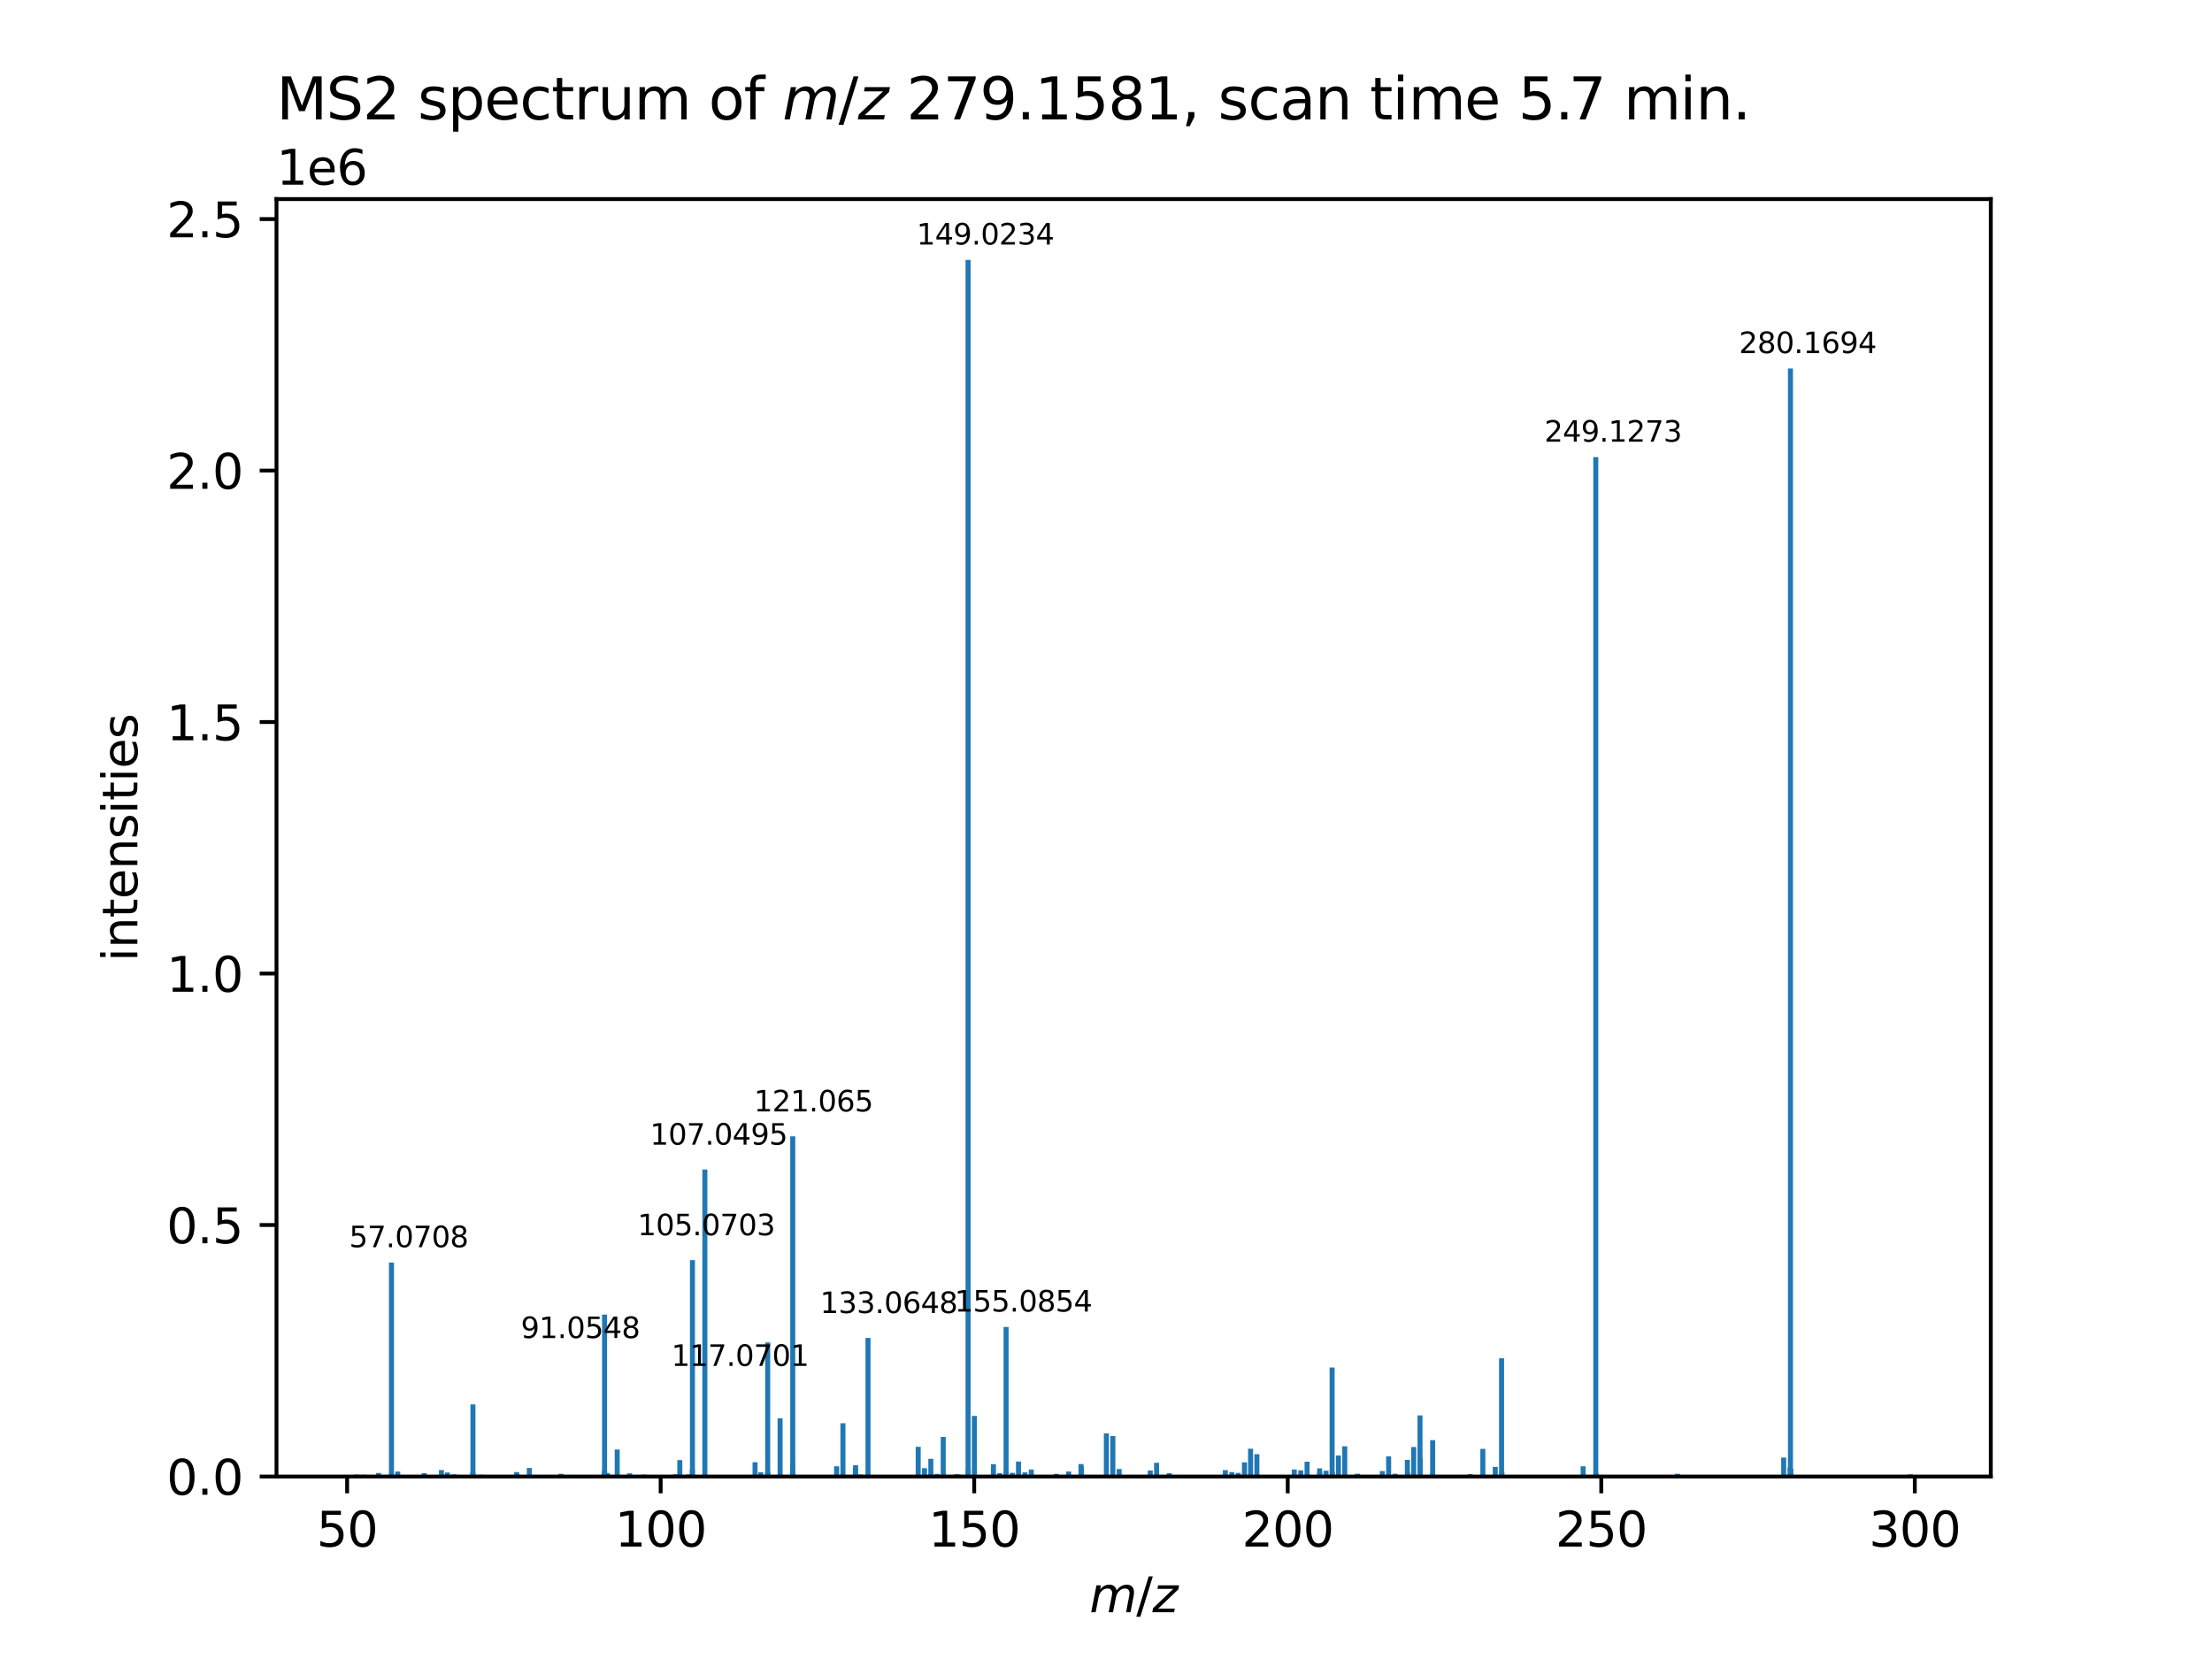 <?xml version="1.0" encoding="utf-8" standalone="no"?>
<!DOCTYPE svg PUBLIC "-//W3C//DTD SVG 1.1//EN"
  "http://www.w3.org/Graphics/SVG/1.1/DTD/svg11.dtd">
<svg xmlns:xlink="http://www.w3.org/1999/xlink" width="460.8pt" height="345.6pt" viewBox="0 0 460.8 345.6" xmlns="http://www.w3.org/2000/svg" version="1.1">
 <defs>
  <style type="text/css">*{stroke-linejoin: round; stroke-linecap: butt}</style>
 </defs>
 <g id="figure_1">
  <g id="patch_1">
   <path d="M 0 345.6 
L 460.8 345.6 
L 460.8 0 
L 0 0 
z
" style="fill: #ffffff"/>
  </g>
  <g id="axes_1">
   <g id="patch_2">
    <path d="M 57.6 307.584 
L 414.72 307.584 
L 414.72 41.472 
L 57.6 41.472 
z
" style="fill: #ffffff"/>
   </g>
   <g id="patch_3">
    <path d="M 73.833 307.584 
L 74.878 307.584 
L 74.878 307.171 
L 73.833 307.171 
z
" clip-path="url(#p588442255b)" style="fill: #1f77b4"/>
   </g>
   <g id="patch_4">
    <path d="M 75.169 307.584 
L 76.214 307.584 
L 76.214 307.211 
L 75.169 307.211 
z
" clip-path="url(#p588442255b)" style="fill: #1f77b4"/>
   </g>
   <g id="patch_5">
    <path d="M 78.345 307.584 
L 79.39 307.584 
L 79.39 306.844 
L 78.345 306.844 
z
" clip-path="url(#p588442255b)" style="fill: #1f77b4"/>
   </g>
   <g id="patch_6">
    <path d="M 81.026 307.584 
L 82.071 307.584 
L 82.071 263.018 
L 81.026 263.018 
z
" clip-path="url(#p588442255b)" style="fill: #1f77b4"/>
   </g>
   <g id="patch_7">
    <path d="M 81.029 307.584 
L 82.074 307.584 
L 82.074 307.003 
L 81.029 307.003 
z
" clip-path="url(#p588442255b)" style="fill: #1f77b4"/>
   </g>
   <g id="patch_8">
    <path d="M 82.336 307.584 
L 83.381 307.584 
L 83.381 306.548 
L 82.336 306.548 
z
" clip-path="url(#p588442255b)" style="fill: #1f77b4"/>
   </g>
   <g id="patch_9">
    <path d="M 87.832 307.584 
L 88.877 307.584 
L 88.877 306.891 
L 87.832 306.891 
z
" clip-path="url(#p588442255b)" style="fill: #1f77b4"/>
   </g>
   <g id="patch_10">
    <path d="M 87.964 307.584 
L 89.009 307.584 
L 89.009 307.185 
L 87.964 307.185 
z
" clip-path="url(#p588442255b)" style="fill: #1f77b4"/>
   </g>
   <g id="patch_11">
    <path d="M 91.435 307.584 
L 92.48 307.584 
L 92.48 306.246 
L 91.435 306.246 
z
" clip-path="url(#p588442255b)" style="fill: #1f77b4"/>
   </g>
   <g id="patch_12">
    <path d="M 92.058 307.584 
L 93.103 307.584 
L 93.103 307.216 
L 92.058 307.216 
z
" clip-path="url(#p588442255b)" style="fill: #1f77b4"/>
   </g>
   <g id="patch_13">
    <path d="M 92.678 307.584 
L 93.723 307.584 
L 93.723 306.749 
L 92.678 306.749 
z
" clip-path="url(#p588442255b)" style="fill: #1f77b4"/>
   </g>
   <g id="patch_14">
    <path d="M 94.068 307.584 
L 95.113 307.584 
L 95.113 307.127 
L 94.068 307.127 
z
" clip-path="url(#p588442255b)" style="fill: #1f77b4"/>
   </g>
   <g id="patch_15">
    <path d="M 97.969 307.584 
L 99.015 307.584 
L 99.015 306.685 
L 97.969 306.685 
z
" clip-path="url(#p588442255b)" style="fill: #1f77b4"/>
   </g>
   <g id="patch_16">
    <path d="M 97.996 307.584 
L 99.041 307.584 
L 99.041 306.922 
L 97.996 306.922 
z
" clip-path="url(#p588442255b)" style="fill: #1f77b4"/>
   </g>
   <g id="patch_17">
    <path d="M 98.001 307.584 
L 99.046 307.584 
L 99.046 292.561 
L 98.001 292.561 
z
" clip-path="url(#p588442255b)" style="fill: #1f77b4"/>
   </g>
   <g id="patch_18">
    <path d="M 99.782 307.584 
L 100.827 307.584 
L 100.827 307.209 
L 99.782 307.209 
z
" clip-path="url(#p588442255b)" style="fill: #1f77b4"/>
   </g>
   <g id="patch_19">
    <path d="M 107.111 307.584 
L 108.156 307.584 
L 108.156 306.664 
L 107.111 306.664 
z
" clip-path="url(#p588442255b)" style="fill: #1f77b4"/>
   </g>
   <g id="patch_20">
    <path d="M 107.188 307.584 
L 108.233 307.584 
L 108.233 307.068 
L 107.188 307.068 
z
" clip-path="url(#p588442255b)" style="fill: #1f77b4"/>
   </g>
   <g id="patch_21">
    <path d="M 109.743 307.584 
L 110.788 307.584 
L 110.788 305.811 
L 109.743 305.811 
z
" clip-path="url(#p588442255b)" style="fill: #1f77b4"/>
   </g>
   <g id="patch_22">
    <path d="M 116.31 307.584 
L 117.355 307.584 
L 117.355 307.012 
L 116.31 307.012 
z
" clip-path="url(#p588442255b)" style="fill: #1f77b4"/>
   </g>
   <g id="patch_23">
    <path d="M 125.411 307.584 
L 126.456 307.584 
L 126.456 306.382 
L 125.411 306.382 
z
" clip-path="url(#p588442255b)" style="fill: #1f77b4"/>
   </g>
   <g id="patch_24">
    <path d="M 125.419 307.584 
L 126.464 307.584 
L 126.464 273.847 
L 125.419 273.847 
z
" clip-path="url(#p588442255b)" style="fill: #1f77b4"/>
   </g>
   <g id="patch_25">
    <path d="M 125.427 307.584 
L 126.472 307.584 
L 126.472 306.626 
L 125.427 306.626 
z
" clip-path="url(#p588442255b)" style="fill: #1f77b4"/>
   </g>
   <g id="patch_26">
    <path d="M 126 307.584 
L 127.045 307.584 
L 127.045 306.861 
L 126 306.861 
z
" clip-path="url(#p588442255b)" style="fill: #1f77b4"/>
   </g>
   <g id="patch_27">
    <path d="M 128.052 307.584 
L 129.097 307.584 
L 129.097 301.97 
L 128.052 301.97 
z
" clip-path="url(#p588442255b)" style="fill: #1f77b4"/>
   </g>
   <g id="patch_28">
    <path d="M 130.637 307.584 
L 131.682 307.584 
L 131.682 306.923 
L 130.637 306.923 
z
" clip-path="url(#p588442255b)" style="fill: #1f77b4"/>
   </g>
   <g id="patch_29">
    <path d="M 133.651 307.584 
L 134.696 307.584 
L 134.696 307.197 
L 133.651 307.197 
z
" clip-path="url(#p588442255b)" style="fill: #1f77b4"/>
   </g>
   <g id="patch_30">
    <path d="M 140.249 307.584 
L 141.294 307.584 
L 141.294 307.117 
L 140.249 307.117 
z
" clip-path="url(#p588442255b)" style="fill: #1f77b4"/>
   </g>
   <g id="patch_31">
    <path d="M 141.094 307.584 
L 142.139 307.584 
L 142.139 304.166 
L 141.094 304.166 
z
" clip-path="url(#p588442255b)" style="fill: #1f77b4"/>
   </g>
   <g id="patch_32">
    <path d="M 142.956 307.584 
L 144.001 307.584 
L 144.001 307.145 
L 142.956 307.145 
z
" clip-path="url(#p588442255b)" style="fill: #1f77b4"/>
   </g>
   <g id="patch_33">
    <path d="M 143.694 307.584 
L 144.739 307.584 
L 144.739 306.123 
L 143.694 306.123 
z
" clip-path="url(#p588442255b)" style="fill: #1f77b4"/>
   </g>
   <g id="patch_34">
    <path d="M 143.727 307.584 
L 144.772 307.584 
L 144.772 262.51 
L 143.727 262.51 
z
" clip-path="url(#p588442255b)" style="fill: #1f77b4"/>
   </g>
   <g id="patch_35">
    <path d="M 146.313 307.584 
L 147.358 307.584 
L 147.358 243.633 
L 146.313 243.633 
z
" clip-path="url(#p588442255b)" style="fill: #1f77b4"/>
   </g>
   <g id="patch_36">
    <path d="M 156.77 307.584 
L 157.815 307.584 
L 157.815 304.608 
L 156.77 304.608 
z
" clip-path="url(#p588442255b)" style="fill: #1f77b4"/>
   </g>
   <g id="patch_37">
    <path d="M 157.959 307.584 
L 159.004 307.584 
L 159.004 306.712 
L 157.959 306.712 
z
" clip-path="url(#p588442255b)" style="fill: #1f77b4"/>
   </g>
   <g id="patch_38">
    <path d="M 159.392 307.584 
L 160.437 307.584 
L 160.437 306.481 
L 159.392 306.481 
z
" clip-path="url(#p588442255b)" style="fill: #1f77b4"/>
   </g>
   <g id="patch_39">
    <path d="M 159.403 307.584 
L 160.448 307.584 
L 160.448 279.646 
L 159.403 279.646 
z
" clip-path="url(#p588442255b)" style="fill: #1f77b4"/>
   </g>
   <g id="patch_40">
    <path d="M 159.419 307.584 
L 160.464 307.584 
L 160.464 306.93 
L 159.419 306.93 
z
" clip-path="url(#p588442255b)" style="fill: #1f77b4"/>
   </g>
   <g id="patch_41">
    <path d="M 161.988 307.584 
L 163.033 307.584 
L 163.033 295.465 
L 161.988 295.465 
z
" clip-path="url(#p588442255b)" style="fill: #1f77b4"/>
   </g>
   <g id="patch_42">
    <path d="M 164.574 307.584 
L 165.619 307.584 
L 165.619 304.778 
L 164.574 304.778 
z
" clip-path="url(#p588442255b)" style="fill: #1f77b4"/>
   </g>
   <g id="patch_43">
    <path d="M 164.589 307.584 
L 165.634 307.584 
L 165.634 306.585 
L 164.589 306.585 
z
" clip-path="url(#p588442255b)" style="fill: #1f77b4"/>
   </g>
   <g id="patch_44">
    <path d="M 164.621 307.584 
L 165.666 307.584 
L 165.666 236.719 
L 164.621 236.719 
z
" clip-path="url(#p588442255b)" style="fill: #1f77b4"/>
   </g>
   <g id="patch_45">
    <path d="M 173.762 307.584 
L 174.807 307.584 
L 174.807 305.458 
L 173.762 305.458 
z
" clip-path="url(#p588442255b)" style="fill: #1f77b4"/>
   </g>
   <g id="patch_46">
    <path d="M 174.957 307.584 
L 176.002 307.584 
L 176.002 307.16 
L 174.957 307.16 
z
" clip-path="url(#p588442255b)" style="fill: #1f77b4"/>
   </g>
   <g id="patch_47">
    <path d="M 175.078 307.584 
L 176.123 307.584 
L 176.123 296.487 
L 175.078 296.487 
z
" clip-path="url(#p588442255b)" style="fill: #1f77b4"/>
   </g>
   <g id="patch_48">
    <path d="M 177.664 307.584 
L 178.709 307.584 
L 178.709 305.814 
L 177.664 305.814 
z
" clip-path="url(#p588442255b)" style="fill: #1f77b4"/>
   </g>
   <g id="patch_49">
    <path d="M 177.711 307.584 
L 178.756 307.584 
L 178.756 305.233 
L 177.711 305.233 
z
" clip-path="url(#p588442255b)" style="fill: #1f77b4"/>
   </g>
   <g id="patch_50">
    <path d="M 178.728 307.584 
L 179.773 307.584 
L 179.773 307.178 
L 178.728 307.178 
z
" clip-path="url(#p588442255b)" style="fill: #1f77b4"/>
   </g>
   <g id="patch_51">
    <path d="M 180.297 307.584 
L 181.342 307.584 
L 181.342 278.715 
L 180.297 278.715 
z
" clip-path="url(#p588442255b)" style="fill: #1f77b4"/>
   </g>
   <g id="patch_52">
    <path d="M 190.754 307.584 
L 191.799 307.584 
L 191.799 301.405 
L 190.754 301.405 
z
" clip-path="url(#p588442255b)" style="fill: #1f77b4"/>
   </g>
   <g id="patch_53">
    <path d="M 192.07 307.584 
L 193.115 307.584 
L 193.115 305.848 
L 192.07 305.848 
z
" clip-path="url(#p588442255b)" style="fill: #1f77b4"/>
   </g>
   <g id="patch_54">
    <path d="M 193.34 307.584 
L 194.385 307.584 
L 194.385 307.091 
L 193.34 307.091 
z
" clip-path="url(#p588442255b)" style="fill: #1f77b4"/>
   </g>
   <g id="patch_55">
    <path d="M 193.386 307.584 
L 194.431 307.584 
L 194.431 303.895 
L 193.386 303.895 
z
" clip-path="url(#p588442255b)" style="fill: #1f77b4"/>
   </g>
   <g id="patch_56">
    <path d="M 194.687 307.584 
L 195.732 307.584 
L 195.732 307.041 
L 194.687 307.041 
z
" clip-path="url(#p588442255b)" style="fill: #1f77b4"/>
   </g>
   <g id="patch_57">
    <path d="M 195.972 307.584 
L 197.017 307.584 
L 197.017 299.33 
L 195.972 299.33 
z
" clip-path="url(#p588442255b)" style="fill: #1f77b4"/>
   </g>
   <g id="patch_58">
    <path d="M 198.65 307.584 
L 199.695 307.584 
L 199.695 307.129 
L 198.65 307.129 
z
" clip-path="url(#p588442255b)" style="fill: #1f77b4"/>
   </g>
   <g id="patch_59">
    <path d="M 199.022 307.584 
L 200.067 307.584 
L 200.067 307.135 
L 199.022 307.135 
z
" clip-path="url(#p588442255b)" style="fill: #1f77b4"/>
   </g>
   <g id="patch_60">
    <path d="M 201.143 307.584 
L 202.188 307.584 
L 202.188 54.144 
L 201.143 54.144 
z
" clip-path="url(#p588442255b)" style="fill: #1f77b4"/>
   </g>
   <g id="patch_61">
    <path d="M 201.175 307.584 
L 202.22 307.584 
L 202.22 306.146 
L 201.175 306.146 
z
" clip-path="url(#p588442255b)" style="fill: #1f77b4"/>
   </g>
   <g id="patch_62">
    <path d="M 202.454 307.584 
L 203.499 307.584 
L 203.499 294.955 
L 202.454 294.955 
z
" clip-path="url(#p588442255b)" style="fill: #1f77b4"/>
   </g>
   <g id="patch_63">
    <path d="M 206.43 307.584 
L 207.475 307.584 
L 207.475 305.014 
L 206.43 305.014 
z
" clip-path="url(#p588442255b)" style="fill: #1f77b4"/>
   </g>
   <g id="patch_64">
    <path d="M 207.746 307.584 
L 208.791 307.584 
L 208.791 306.875 
L 207.746 306.875 
z
" clip-path="url(#p588442255b)" style="fill: #1f77b4"/>
   </g>
   <g id="patch_65">
    <path d="M 209.062 307.584 
L 210.107 307.584 
L 210.107 276.427 
L 209.062 276.427 
z
" clip-path="url(#p588442255b)" style="fill: #1f77b4"/>
   </g>
   <g id="patch_66">
    <path d="M 209.079 307.584 
L 210.124 307.584 
L 210.124 306.514 
L 209.079 306.514 
z
" clip-path="url(#p588442255b)" style="fill: #1f77b4"/>
   </g>
   <g id="patch_67">
    <path d="M 210.378 307.584 
L 211.423 307.584 
L 211.423 306.814 
L 210.378 306.814 
z
" clip-path="url(#p588442255b)" style="fill: #1f77b4"/>
   </g>
   <g id="patch_68">
    <path d="M 211.648 307.584 
L 212.693 307.584 
L 212.693 304.468 
L 211.648 304.468 
z
" clip-path="url(#p588442255b)" style="fill: #1f77b4"/>
   </g>
   <g id="patch_69">
    <path d="M 212.995 307.584 
L 214.04 307.584 
L 214.04 306.723 
L 212.995 306.723 
z
" clip-path="url(#p588442255b)" style="fill: #1f77b4"/>
   </g>
   <g id="patch_70">
    <path d="M 214.312 307.584 
L 215.357 307.584 
L 215.357 306.128 
L 214.312 306.128 
z
" clip-path="url(#p588442255b)" style="fill: #1f77b4"/>
   </g>
   <g id="patch_71">
    <path d="M 219.526 307.584 
L 220.571 307.584 
L 220.571 307.027 
L 219.526 307.027 
z
" clip-path="url(#p588442255b)" style="fill: #1f77b4"/>
   </g>
   <g id="patch_72">
    <path d="M 222.106 307.584 
L 223.151 307.584 
L 223.151 306.547 
L 222.106 306.547 
z
" clip-path="url(#p588442255b)" style="fill: #1f77b4"/>
   </g>
   <g id="patch_73">
    <path d="M 224.671 307.584 
L 225.716 307.584 
L 225.716 304.988 
L 224.671 304.988 
z
" clip-path="url(#p588442255b)" style="fill: #1f77b4"/>
   </g>
   <g id="patch_74">
    <path d="M 224.738 307.584 
L 225.783 307.584 
L 225.783 305.431 
L 224.738 305.431 
z
" clip-path="url(#p588442255b)" style="fill: #1f77b4"/>
   </g>
   <g id="patch_75">
    <path d="M 229.956 307.584 
L 231.001 307.584 
L 231.001 298.606 
L 229.956 298.606 
z
" clip-path="url(#p588442255b)" style="fill: #1f77b4"/>
   </g>
   <g id="patch_76">
    <path d="M 231.304 307.584 
L 232.349 307.584 
L 232.349 299.138 
L 231.304 299.138 
z
" clip-path="url(#p588442255b)" style="fill: #1f77b4"/>
   </g>
   <g id="patch_77">
    <path d="M 232.621 307.584 
L 233.666 307.584 
L 233.666 306.021 
L 232.621 306.021 
z
" clip-path="url(#p588442255b)" style="fill: #1f77b4"/>
   </g>
   <g id="patch_78">
    <path d="M 239.097 307.584 
L 240.142 307.584 
L 240.142 306.344 
L 239.097 306.344 
z
" clip-path="url(#p588442255b)" style="fill: #1f77b4"/>
   </g>
   <g id="patch_79">
    <path d="M 240.414 307.584 
L 241.459 307.584 
L 241.459 304.725 
L 240.414 304.725 
z
" clip-path="url(#p588442255b)" style="fill: #1f77b4"/>
   </g>
   <g id="patch_80">
    <path d="M 243.046 307.584 
L 244.091 307.584 
L 244.091 306.888 
L 243.046 306.888 
z
" clip-path="url(#p588442255b)" style="fill: #1f77b4"/>
   </g>
   <g id="patch_81">
    <path d="M 254.736 307.584 
L 255.781 307.584 
L 255.781 306.25 
L 254.736 306.25 
z
" clip-path="url(#p588442255b)" style="fill: #1f77b4"/>
   </g>
   <g id="patch_82">
    <path d="M 256.089 307.584 
L 257.134 307.584 
L 257.134 306.66 
L 256.089 306.66 
z
" clip-path="url(#p588442255b)" style="fill: #1f77b4"/>
   </g>
   <g id="patch_83">
    <path d="M 257.407 307.584 
L 258.452 307.584 
L 258.452 306.833 
L 257.407 306.833 
z
" clip-path="url(#p588442255b)" style="fill: #1f77b4"/>
   </g>
   <g id="patch_84">
    <path d="M 258.723 307.584 
L 259.768 307.584 
L 259.768 304.633 
L 258.723 304.633 
z
" clip-path="url(#p588442255b)" style="fill: #1f77b4"/>
   </g>
   <g id="patch_85">
    <path d="M 259.991 307.584 
L 261.036 307.584 
L 261.036 301.793 
L 259.991 301.793 
z
" clip-path="url(#p588442255b)" style="fill: #1f77b4"/>
   </g>
   <g id="patch_86">
    <path d="M 261.308 307.584 
L 262.353 307.584 
L 262.353 302.931 
L 261.308 302.931 
z
" clip-path="url(#p588442255b)" style="fill: #1f77b4"/>
   </g>
   <g id="patch_87">
    <path d="M 269.101 307.584 
L 270.146 307.584 
L 270.146 306.114 
L 269.101 306.114 
z
" clip-path="url(#p588442255b)" style="fill: #1f77b4"/>
   </g>
   <g id="patch_88">
    <path d="M 270.449 307.584 
L 271.494 307.584 
L 271.494 306.309 
L 270.449 306.309 
z
" clip-path="url(#p588442255b)" style="fill: #1f77b4"/>
   </g>
   <g id="patch_89">
    <path d="M 271.764 307.584 
L 272.809 307.584 
L 272.809 304.497 
L 271.764 304.497 
z
" clip-path="url(#p588442255b)" style="fill: #1f77b4"/>
   </g>
   <g id="patch_90">
    <path d="M 274.378 307.584 
L 275.423 307.584 
L 275.423 305.886 
L 274.378 305.886 
z
" clip-path="url(#p588442255b)" style="fill: #1f77b4"/>
   </g>
   <g id="patch_91">
    <path d="M 274.4 307.584 
L 275.445 307.584 
L 275.445 306.581 
L 274.4 306.581 
z
" clip-path="url(#p588442255b)" style="fill: #1f77b4"/>
   </g>
   <g id="patch_92">
    <path d="M 275.714 307.584 
L 276.759 307.584 
L 276.759 306.378 
L 275.714 306.378 
z
" clip-path="url(#p588442255b)" style="fill: #1f77b4"/>
   </g>
   <g id="patch_93">
    <path d="M 276.983 307.584 
L 278.028 307.584 
L 278.028 284.868 
L 276.983 284.868 
z
" clip-path="url(#p588442255b)" style="fill: #1f77b4"/>
   </g>
   <g id="patch_94">
    <path d="M 277.026 307.584 
L 278.071 307.584 
L 278.071 306.687 
L 277.026 306.687 
z
" clip-path="url(#p588442255b)" style="fill: #1f77b4"/>
   </g>
   <g id="patch_95">
    <path d="M 278.299 307.584 
L 279.344 307.584 
L 279.344 303.211 
L 278.299 303.211 
z
" clip-path="url(#p588442255b)" style="fill: #1f77b4"/>
   </g>
   <g id="patch_96">
    <path d="M 279.616 307.584 
L 280.661 307.584 
L 280.661 301.289 
L 279.616 301.289 
z
" clip-path="url(#p588442255b)" style="fill: #1f77b4"/>
   </g>
   <g id="patch_97">
    <path d="M 282.25 307.584 
L 283.295 307.584 
L 283.295 307.001 
L 282.25 307.001 
z
" clip-path="url(#p588442255b)" style="fill: #1f77b4"/>
   </g>
   <g id="patch_98">
    <path d="M 287.44 307.584 
L 288.485 307.584 
L 288.485 306.449 
L 287.44 306.449 
z
" clip-path="url(#p588442255b)" style="fill: #1f77b4"/>
   </g>
   <g id="patch_99">
    <path d="M 288.756 307.584 
L 289.801 307.584 
L 289.801 303.396 
L 288.756 303.396 
z
" clip-path="url(#p588442255b)" style="fill: #1f77b4"/>
   </g>
   <g id="patch_100">
    <path d="M 290.074 307.584 
L 291.119 307.584 
L 291.119 307.008 
L 290.074 307.008 
z
" clip-path="url(#p588442255b)" style="fill: #1f77b4"/>
   </g>
   <g id="patch_101">
    <path d="M 292.658 307.584 
L 293.703 307.584 
L 293.703 304.112 
L 292.658 304.112 
z
" clip-path="url(#p588442255b)" style="fill: #1f77b4"/>
   </g>
   <g id="patch_102">
    <path d="M 292.706 307.584 
L 293.751 307.584 
L 293.751 306.696 
L 292.706 306.696 
z
" clip-path="url(#p588442255b)" style="fill: #1f77b4"/>
   </g>
   <g id="patch_103">
    <path d="M 293.976 307.584 
L 295.021 307.584 
L 295.021 301.436 
L 293.976 301.436 
z
" clip-path="url(#p588442255b)" style="fill: #1f77b4"/>
   </g>
   <g id="patch_104">
    <path d="M 295.292 307.584 
L 296.337 307.584 
L 296.337 294.847 
L 295.292 294.847 
z
" clip-path="url(#p588442255b)" style="fill: #1f77b4"/>
   </g>
   <g id="patch_105">
    <path d="M 295.337 307.584 
L 296.382 307.584 
L 296.382 303.722 
L 295.337 303.722 
z
" clip-path="url(#p588442255b)" style="fill: #1f77b4"/>
   </g>
   <g id="patch_106">
    <path d="M 297.904 307.584 
L 298.949 307.584 
L 298.949 306.888 
L 297.904 306.888 
z
" clip-path="url(#p588442255b)" style="fill: #1f77b4"/>
   </g>
   <g id="patch_107">
    <path d="M 297.926 307.584 
L 298.971 307.584 
L 298.971 300.006 
L 297.926 300.006 
z
" clip-path="url(#p588442255b)" style="fill: #1f77b4"/>
   </g>
   <g id="patch_108">
    <path d="M 305.75 307.584 
L 306.795 307.584 
L 306.795 307.064 
L 305.75 307.064 
z
" clip-path="url(#p588442255b)" style="fill: #1f77b4"/>
   </g>
   <g id="patch_109">
    <path d="M 308.381 307.584 
L 309.426 307.584 
L 309.426 301.833 
L 308.381 301.833 
z
" clip-path="url(#p588442255b)" style="fill: #1f77b4"/>
   </g>
   <g id="patch_110">
    <path d="M 310.968 307.584 
L 312.013 307.584 
L 312.013 305.573 
L 310.968 305.573 
z
" clip-path="url(#p588442255b)" style="fill: #1f77b4"/>
   </g>
   <g id="patch_111">
    <path d="M 312.284 307.584 
L 313.329 307.584 
L 313.329 282.959 
L 312.284 282.959 
z
" clip-path="url(#p588442255b)" style="fill: #1f77b4"/>
   </g>
   <g id="patch_112">
    <path d="M 312.356 307.584 
L 313.401 307.584 
L 313.401 306.583 
L 312.356 306.583 
z
" clip-path="url(#p588442255b)" style="fill: #1f77b4"/>
   </g>
   <g id="patch_113">
    <path d="M 329.276 307.584 
L 330.321 307.584 
L 330.321 305.455 
L 329.276 305.455 
z
" clip-path="url(#p588442255b)" style="fill: #1f77b4"/>
   </g>
   <g id="patch_114">
    <path d="M 331.909 307.584 
L 332.954 307.584 
L 332.954 95.218 
L 331.909 95.218 
z
" clip-path="url(#p588442255b)" style="fill: #1f77b4"/>
   </g>
   <g id="patch_115">
    <path d="M 331.946 307.584 
L 332.991 307.584 
L 332.991 306.819 
L 331.946 306.819 
z
" clip-path="url(#p588442255b)" style="fill: #1f77b4"/>
   </g>
   <g id="patch_116">
    <path d="M 348.931 307.584 
L 349.976 307.584 
L 349.976 307.013 
L 348.931 307.013 
z
" clip-path="url(#p588442255b)" style="fill: #1f77b4"/>
   </g>
   <g id="patch_117">
    <path d="M 371.054 307.584 
L 372.099 307.584 
L 372.099 303.641 
L 371.054 303.641 
z
" clip-path="url(#p588442255b)" style="fill: #1f77b4"/>
   </g>
   <g id="patch_118">
    <path d="M 372.375 307.584 
L 373.42 307.584 
L 373.42 305.668 
L 372.375 305.668 
z
" clip-path="url(#p588442255b)" style="fill: #1f77b4"/>
   </g>
   <g id="patch_119">
    <path d="M 372.46 307.584 
L 373.505 307.584 
L 373.505 76.761 
L 372.46 76.761 
z
" clip-path="url(#p588442255b)" style="fill: #1f77b4"/>
   </g>
   <g id="patch_120">
    <path d="M 372.542 307.584 
L 373.587 307.584 
L 373.587 305.978 
L 372.542 305.978 
z
" clip-path="url(#p588442255b)" style="fill: #1f77b4"/>
   </g>
   <g id="patch_121">
    <path d="M 397.442 307.584 
L 398.487 307.584 
L 398.487 307.132 
L 397.442 307.132 
z
" clip-path="url(#p588442255b)" style="fill: #1f77b4"/>
   </g>
   <g id="matplotlib.axis_1">
    <g id="xtick_1">
     <g id="line2d_1">
      <defs>
       <path id="m7dde0a9983" d="M 0 0 
L 0 3.5 
" style="stroke: #000000; stroke-width: 0.8"/>
      </defs>
      <g>
       <use xlink:href="#m7dde0a9983" x="72.312" y="307.584" style="stroke: #000000; stroke-width: 0.8"/>
      </g>
     </g>
     <g id="text_1">
      <!-- 50 -->
      <g transform="translate(65.949 322.182) scale(0.1 -0.1)">
       <defs>
        <path id="DejaVuSans-35" d="M 691 4666 
L 3169 4666 
L 3169 4134 
L 1269 4134 
L 1269 2991 
Q 1406 3038 1543 3061 
Q 1681 3084 1819 3084 
Q 2600 3084 3056 2656 
Q 3513 2228 3513 1497 
Q 3513 744 3044 326 
Q 2575 -91 1722 -91 
Q 1428 -91 1123 -41 
Q 819 9 494 109 
L 494 744 
Q 775 591 1075 516 
Q 1375 441 1709 441 
Q 2250 441 2565 725 
Q 2881 1009 2881 1497 
Q 2881 1984 2565 2268 
Q 2250 2553 1709 2553 
Q 1456 2553 1204 2497 
Q 953 2441 691 2322 
L 691 4666 
z
" transform="scale(0.016)"/>
        <path id="DejaVuSans-30" d="M 2034 4250 
Q 1547 4250 1301 3770 
Q 1056 3291 1056 2328 
Q 1056 1369 1301 889 
Q 1547 409 2034 409 
Q 2525 409 2770 889 
Q 3016 1369 3016 2328 
Q 3016 3291 2770 3770 
Q 2525 4250 2034 4250 
z
M 2034 4750 
Q 2819 4750 3233 4129 
Q 3647 3509 3647 2328 
Q 3647 1150 3233 529 
Q 2819 -91 2034 -91 
Q 1250 -91 836 529 
Q 422 1150 422 2328 
Q 422 3509 836 4129 
Q 1250 4750 2034 4750 
z
" transform="scale(0.016)"/>
       </defs>
       <use xlink:href="#DejaVuSans-35"/>
       <use xlink:href="#DejaVuSans-30" x="63.623"/>
      </g>
     </g>
    </g>
    <g id="xtick_2">
     <g id="line2d_2">
      <g>
       <use xlink:href="#m7dde0a9983" x="137.627" y="307.584" style="stroke: #000000; stroke-width: 0.8"/>
      </g>
     </g>
     <g id="text_2">
      <!-- 100 -->
      <g transform="translate(128.083 322.182) scale(0.1 -0.1)">
       <defs>
        <path id="DejaVuSans-31" d="M 794 531 
L 1825 531 
L 1825 4091 
L 703 3866 
L 703 4441 
L 1819 4666 
L 2450 4666 
L 2450 531 
L 3481 531 
L 3481 0 
L 794 0 
L 794 531 
z
" transform="scale(0.016)"/>
       </defs>
       <use xlink:href="#DejaVuSans-31"/>
       <use xlink:href="#DejaVuSans-30" x="63.623"/>
       <use xlink:href="#DejaVuSans-30" x="127.246"/>
      </g>
     </g>
    </g>
    <g id="xtick_3">
     <g id="line2d_3">
      <g>
       <use xlink:href="#m7dde0a9983" x="202.942" y="307.584" style="stroke: #000000; stroke-width: 0.8"/>
      </g>
     </g>
     <g id="text_3">
      <!-- 150 -->
      <g transform="translate(193.398 322.182) scale(0.1 -0.1)">
       <use xlink:href="#DejaVuSans-31"/>
       <use xlink:href="#DejaVuSans-35" x="63.623"/>
       <use xlink:href="#DejaVuSans-30" x="127.246"/>
      </g>
     </g>
    </g>
    <g id="xtick_4">
     <g id="line2d_4">
      <g>
       <use xlink:href="#m7dde0a9983" x="268.257" y="307.584" style="stroke: #000000; stroke-width: 0.8"/>
      </g>
     </g>
     <g id="text_4">
      <!-- 200 -->
      <g transform="translate(258.713 322.182) scale(0.1 -0.1)">
       <defs>
        <path id="DejaVuSans-32" d="M 1228 531 
L 3431 531 
L 3431 0 
L 469 0 
L 469 531 
Q 828 903 1448 1529 
Q 2069 2156 2228 2338 
Q 2531 2678 2651 2914 
Q 2772 3150 2772 3378 
Q 2772 3750 2511 3984 
Q 2250 4219 1831 4219 
Q 1534 4219 1204 4116 
Q 875 4013 500 3803 
L 500 4441 
Q 881 4594 1212 4672 
Q 1544 4750 1819 4750 
Q 2544 4750 2975 4387 
Q 3406 4025 3406 3419 
Q 3406 3131 3298 2873 
Q 3191 2616 2906 2266 
Q 2828 2175 2409 1742 
Q 1991 1309 1228 531 
z
" transform="scale(0.016)"/>
       </defs>
       <use xlink:href="#DejaVuSans-32"/>
       <use xlink:href="#DejaVuSans-30" x="63.623"/>
       <use xlink:href="#DejaVuSans-30" x="127.246"/>
      </g>
     </g>
    </g>
    <g id="xtick_5">
     <g id="line2d_5">
      <g>
       <use xlink:href="#m7dde0a9983" x="333.572" y="307.584" style="stroke: #000000; stroke-width: 0.8"/>
      </g>
     </g>
     <g id="text_5">
      <!-- 250 -->
      <g transform="translate(324.028 322.182) scale(0.1 -0.1)">
       <use xlink:href="#DejaVuSans-32"/>
       <use xlink:href="#DejaVuSans-35" x="63.623"/>
       <use xlink:href="#DejaVuSans-30" x="127.246"/>
      </g>
     </g>
    </g>
    <g id="xtick_6">
     <g id="line2d_6">
      <g>
       <use xlink:href="#m7dde0a9983" x="398.887" y="307.584" style="stroke: #000000; stroke-width: 0.8"/>
      </g>
     </g>
     <g id="text_6">
      <!-- 300 -->
      <g transform="translate(389.343 322.182) scale(0.1 -0.1)">
       <defs>
        <path id="DejaVuSans-33" d="M 2597 2516 
Q 3050 2419 3304 2112 
Q 3559 1806 3559 1356 
Q 3559 666 3084 287 
Q 2609 -91 1734 -91 
Q 1441 -91 1130 -33 
Q 819 25 488 141 
L 488 750 
Q 750 597 1062 519 
Q 1375 441 1716 441 
Q 2309 441 2620 675 
Q 2931 909 2931 1356 
Q 2931 1769 2642 2001 
Q 2353 2234 1838 2234 
L 1294 2234 
L 1294 2753 
L 1863 2753 
Q 2328 2753 2575 2939 
Q 2822 3125 2822 3475 
Q 2822 3834 2567 4026 
Q 2313 4219 1838 4219 
Q 1578 4219 1281 4162 
Q 984 4106 628 3988 
L 628 4550 
Q 988 4650 1302 4700 
Q 1616 4750 1894 4750 
Q 2613 4750 3031 4423 
Q 3450 4097 3450 3541 
Q 3450 3153 3228 2886 
Q 3006 2619 2597 2516 
z
" transform="scale(0.016)"/>
       </defs>
       <use xlink:href="#DejaVuSans-33"/>
       <use xlink:href="#DejaVuSans-30" x="63.623"/>
       <use xlink:href="#DejaVuSans-30" x="127.246"/>
      </g>
     </g>
    </g>
    <g id="text_7">
     <!-- ${m/z}$ -->
     <g transform="translate(226.96 335.861) scale(0.1 -0.1)">
      <defs>
       <path id="DejaVuSans-Oblique-6d" d="M 5747 2113 
L 5338 0 
L 4763 0 
L 5166 2094 
Q 5191 2228 5203 2325 
Q 5216 2422 5216 2491 
Q 5216 2772 5059 2928 
Q 4903 3084 4622 3084 
Q 4203 3084 3875 2770 
Q 3547 2456 3450 1953 
L 3066 0 
L 2491 0 
L 2900 2094 
Q 2925 2209 2937 2307 
Q 2950 2406 2950 2484 
Q 2950 2769 2794 2926 
Q 2638 3084 2363 3084 
Q 1938 3084 1609 2770 
Q 1281 2456 1184 1953 
L 800 0 
L 225 0 
L 909 3500 
L 1484 3500 
L 1375 2956 
Q 1609 3263 1923 3423 
Q 2238 3584 2597 3584 
Q 2978 3584 3223 3384 
Q 3469 3184 3519 2828 
Q 3781 3197 4126 3390 
Q 4472 3584 4856 3584 
Q 5306 3584 5551 3325 
Q 5797 3066 5797 2591 
Q 5797 2488 5784 2364 
Q 5772 2241 5747 2113 
z
" transform="scale(0.016)"/>
       <path id="DejaVuSans-2f" d="M 1625 4666 
L 2156 4666 
L 531 -594 
L 0 -594 
L 1625 4666 
z
" transform="scale(0.016)"/>
       <path id="DejaVuSans-Oblique-7a" d="M 744 3500 
L 3475 3500 
L 3372 2975 
L 738 459 
L 2913 459 
L 2822 0 
L -19 0 
L 84 525 
L 2719 3041 
L 653 3041 
L 744 3500 
z
" transform="scale(0.016)"/>
      </defs>
      <use xlink:href="#DejaVuSans-Oblique-6d" transform="translate(0 0.094)"/>
      <use xlink:href="#DejaVuSans-2f" transform="translate(97.412 0.094)"/>
      <use xlink:href="#DejaVuSans-Oblique-7a" transform="translate(131.104 0.094)"/>
     </g>
    </g>
   </g>
   <g id="matplotlib.axis_2">
    <g id="ytick_1">
     <g id="line2d_7">
      <defs>
       <path id="mf9738c9f1e" d="M 0 0 
L -3.5 0 
" style="stroke: #000000; stroke-width: 0.8"/>
      </defs>
      <g>
       <use xlink:href="#mf9738c9f1e" x="57.6" y="307.584" style="stroke: #000000; stroke-width: 0.8"/>
      </g>
     </g>
     <g id="text_8">
      <!-- 0.0 -->
      <g transform="translate(34.697 311.383) scale(0.1 -0.1)">
       <defs>
        <path id="DejaVuSans-2e" d="M 684 794 
L 1344 794 
L 1344 0 
L 684 0 
L 684 794 
z
" transform="scale(0.016)"/>
       </defs>
       <use xlink:href="#DejaVuSans-30"/>
       <use xlink:href="#DejaVuSans-2e" x="63.623"/>
       <use xlink:href="#DejaVuSans-30" x="95.41"/>
      </g>
     </g>
    </g>
    <g id="ytick_2">
     <g id="line2d_8">
      <g>
       <use xlink:href="#mf9738c9f1e" x="57.6" y="255.195" style="stroke: #000000; stroke-width: 0.8"/>
      </g>
     </g>
     <g id="text_9">
      <!-- 0.5 -->
      <g transform="translate(34.697 258.994) scale(0.1 -0.1)">
       <use xlink:href="#DejaVuSans-30"/>
       <use xlink:href="#DejaVuSans-2e" x="63.623"/>
       <use xlink:href="#DejaVuSans-35" x="95.41"/>
      </g>
     </g>
    </g>
    <g id="ytick_3">
     <g id="line2d_9">
      <g>
       <use xlink:href="#mf9738c9f1e" x="57.6" y="202.805" style="stroke: #000000; stroke-width: 0.8"/>
      </g>
     </g>
     <g id="text_10">
      <!-- 1.0 -->
      <g transform="translate(34.697 206.604) scale(0.1 -0.1)">
       <use xlink:href="#DejaVuSans-31"/>
       <use xlink:href="#DejaVuSans-2e" x="63.623"/>
       <use xlink:href="#DejaVuSans-30" x="95.41"/>
      </g>
     </g>
    </g>
    <g id="ytick_4">
     <g id="line2d_10">
      <g>
       <use xlink:href="#mf9738c9f1e" x="57.6" y="150.416" style="stroke: #000000; stroke-width: 0.8"/>
      </g>
     </g>
     <g id="text_11">
      <!-- 1.5 -->
      <g transform="translate(34.697 154.215) scale(0.1 -0.1)">
       <use xlink:href="#DejaVuSans-31"/>
       <use xlink:href="#DejaVuSans-2e" x="63.623"/>
       <use xlink:href="#DejaVuSans-35" x="95.41"/>
      </g>
     </g>
    </g>
    <g id="ytick_5">
     <g id="line2d_11">
      <g>
       <use xlink:href="#mf9738c9f1e" x="57.6" y="98.026" style="stroke: #000000; stroke-width: 0.8"/>
      </g>
     </g>
     <g id="text_12">
      <!-- 2.0 -->
      <g transform="translate(34.697 101.826) scale(0.1 -0.1)">
       <use xlink:href="#DejaVuSans-32"/>
       <use xlink:href="#DejaVuSans-2e" x="63.623"/>
       <use xlink:href="#DejaVuSans-30" x="95.41"/>
      </g>
     </g>
    </g>
    <g id="ytick_6">
     <g id="line2d_12">
      <g>
       <use xlink:href="#mf9738c9f1e" x="57.6" y="45.637" style="stroke: #000000; stroke-width: 0.8"/>
      </g>
     </g>
     <g id="text_13">
      <!-- 2.5 -->
      <g transform="translate(34.697 49.436) scale(0.1 -0.1)">
       <use xlink:href="#DejaVuSans-32"/>
       <use xlink:href="#DejaVuSans-2e" x="63.623"/>
       <use xlink:href="#DejaVuSans-35" x="95.41"/>
      </g>
     </g>
    </g>
    <g id="text_14">
     <!-- intensities -->
     <g transform="translate(28.617 200.315) rotate(-90) scale(0.1 -0.1)">
      <defs>
       <path id="DejaVuSans-69" d="M 603 3500 
L 1178 3500 
L 1178 0 
L 603 0 
L 603 3500 
z
M 603 4863 
L 1178 4863 
L 1178 4134 
L 603 4134 
L 603 4863 
z
" transform="scale(0.016)"/>
       <path id="DejaVuSans-6e" d="M 3513 2113 
L 3513 0 
L 2938 0 
L 2938 2094 
Q 2938 2591 2744 2837 
Q 2550 3084 2163 3084 
Q 1697 3084 1428 2787 
Q 1159 2491 1159 1978 
L 1159 0 
L 581 0 
L 581 3500 
L 1159 3500 
L 1159 2956 
Q 1366 3272 1645 3428 
Q 1925 3584 2291 3584 
Q 2894 3584 3203 3211 
Q 3513 2838 3513 2113 
z
" transform="scale(0.016)"/>
       <path id="DejaVuSans-74" d="M 1172 4494 
L 1172 3500 
L 2356 3500 
L 2356 3053 
L 1172 3053 
L 1172 1153 
Q 1172 725 1289 603 
Q 1406 481 1766 481 
L 2356 481 
L 2356 0 
L 1766 0 
Q 1100 0 847 248 
Q 594 497 594 1153 
L 594 3053 
L 172 3053 
L 172 3500 
L 594 3500 
L 594 4494 
L 1172 4494 
z
" transform="scale(0.016)"/>
       <path id="DejaVuSans-65" d="M 3597 1894 
L 3597 1613 
L 953 1613 
Q 991 1019 1311 708 
Q 1631 397 2203 397 
Q 2534 397 2845 478 
Q 3156 559 3463 722 
L 3463 178 
Q 3153 47 2828 -22 
Q 2503 -91 2169 -91 
Q 1331 -91 842 396 
Q 353 884 353 1716 
Q 353 2575 817 3079 
Q 1281 3584 2069 3584 
Q 2775 3584 3186 3129 
Q 3597 2675 3597 1894 
z
M 3022 2063 
Q 3016 2534 2758 2815 
Q 2500 3097 2075 3097 
Q 1594 3097 1305 2825 
Q 1016 2553 972 2059 
L 3022 2063 
z
" transform="scale(0.016)"/>
       <path id="DejaVuSans-73" d="M 2834 3397 
L 2834 2853 
Q 2591 2978 2328 3040 
Q 2066 3103 1784 3103 
Q 1356 3103 1142 2972 
Q 928 2841 928 2578 
Q 928 2378 1081 2264 
Q 1234 2150 1697 2047 
L 1894 2003 
Q 2506 1872 2764 1633 
Q 3022 1394 3022 966 
Q 3022 478 2636 193 
Q 2250 -91 1575 -91 
Q 1294 -91 989 -36 
Q 684 19 347 128 
L 347 722 
Q 666 556 975 473 
Q 1284 391 1588 391 
Q 1994 391 2212 530 
Q 2431 669 2431 922 
Q 2431 1156 2273 1281 
Q 2116 1406 1581 1522 
L 1381 1569 
Q 847 1681 609 1914 
Q 372 2147 372 2553 
Q 372 3047 722 3315 
Q 1072 3584 1716 3584 
Q 2034 3584 2315 3537 
Q 2597 3491 2834 3397 
z
" transform="scale(0.016)"/>
      </defs>
      <use xlink:href="#DejaVuSans-69"/>
      <use xlink:href="#DejaVuSans-6e" x="27.783"/>
      <use xlink:href="#DejaVuSans-74" x="91.162"/>
      <use xlink:href="#DejaVuSans-65" x="130.371"/>
      <use xlink:href="#DejaVuSans-6e" x="191.895"/>
      <use xlink:href="#DejaVuSans-73" x="255.273"/>
      <use xlink:href="#DejaVuSans-69" x="307.373"/>
      <use xlink:href="#DejaVuSans-74" x="335.156"/>
      <use xlink:href="#DejaVuSans-69" x="374.365"/>
      <use xlink:href="#DejaVuSans-65" x="402.148"/>
      <use xlink:href="#DejaVuSans-73" x="463.672"/>
     </g>
    </g>
    <g id="text_15">
     <!-- 1e6 -->
     <g transform="translate(57.6 38.472) scale(0.1 -0.1)">
      <defs>
       <path id="DejaVuSans-36" d="M 2113 2584 
Q 1688 2584 1439 2293 
Q 1191 2003 1191 1497 
Q 1191 994 1439 701 
Q 1688 409 2113 409 
Q 2538 409 2786 701 
Q 3034 994 3034 1497 
Q 3034 2003 2786 2293 
Q 2538 2584 2113 2584 
z
M 3366 4563 
L 3366 3988 
Q 3128 4100 2886 4159 
Q 2644 4219 2406 4219 
Q 1781 4219 1451 3797 
Q 1122 3375 1075 2522 
Q 1259 2794 1537 2939 
Q 1816 3084 2150 3084 
Q 2853 3084 3261 2657 
Q 3669 2231 3669 1497 
Q 3669 778 3244 343 
Q 2819 -91 2113 -91 
Q 1303 -91 875 529 
Q 447 1150 447 2328 
Q 447 3434 972 4092 
Q 1497 4750 2381 4750 
Q 2619 4750 2861 4703 
Q 3103 4656 3366 4563 
z
" transform="scale(0.016)"/>
      </defs>
      <use xlink:href="#DejaVuSans-31"/>
      <use xlink:href="#DejaVuSans-65" x="63.623"/>
      <use xlink:href="#DejaVuSans-36" x="125.146"/>
     </g>
    </g>
   </g>
   <g id="patch_122">
    <path d="M 57.6 307.584 
L 57.6 41.472 
" style="fill: none; stroke: #000000; stroke-width: 0.8; stroke-linejoin: miter; stroke-linecap: square"/>
   </g>
   <g id="patch_123">
    <path d="M 414.72 307.584 
L 414.72 41.472 
" style="fill: none; stroke: #000000; stroke-width: 0.8; stroke-linejoin: miter; stroke-linecap: square"/>
   </g>
   <g id="patch_124">
    <path d="M 57.6 307.584 
L 414.72 307.584 
" style="fill: none; stroke: #000000; stroke-width: 0.8; stroke-linejoin: miter; stroke-linecap: square"/>
   </g>
   <g id="patch_125">
    <path d="M 57.6 41.472 
L 414.72 41.472 
" style="fill: none; stroke: #000000; stroke-width: 0.8; stroke-linejoin: miter; stroke-linecap: square"/>
   </g>
   <g id="text_16">
    <!-- 57.0708 -->
    <g transform="translate(72.742 259.814) scale(0.06 -0.06)">
     <defs>
      <path id="DejaVuSans-37" d="M 525 4666 
L 3525 4666 
L 3525 4397 
L 1831 0 
L 1172 0 
L 2766 4134 
L 525 4134 
L 525 4666 
z
" transform="scale(0.016)"/>
      <path id="DejaVuSans-38" d="M 2034 2216 
Q 1584 2216 1326 1975 
Q 1069 1734 1069 1313 
Q 1069 891 1326 650 
Q 1584 409 2034 409 
Q 2484 409 2743 651 
Q 3003 894 3003 1313 
Q 3003 1734 2745 1975 
Q 2488 2216 2034 2216 
z
M 1403 2484 
Q 997 2584 770 2862 
Q 544 3141 544 3541 
Q 544 4100 942 4425 
Q 1341 4750 2034 4750 
Q 2731 4750 3128 4425 
Q 3525 4100 3525 3541 
Q 3525 3141 3298 2862 
Q 3072 2584 2669 2484 
Q 3125 2378 3379 2068 
Q 3634 1759 3634 1313 
Q 3634 634 3220 271 
Q 2806 -91 2034 -91 
Q 1263 -91 848 271 
Q 434 634 434 1313 
Q 434 1759 690 2068 
Q 947 2378 1403 2484 
z
M 1172 3481 
Q 1172 3119 1398 2916 
Q 1625 2713 2034 2713 
Q 2441 2713 2670 2916 
Q 2900 3119 2900 3481 
Q 2900 3844 2670 4047 
Q 2441 4250 2034 4250 
Q 1625 4250 1398 4047 
Q 1172 3844 1172 3481 
z
" transform="scale(0.016)"/>
     </defs>
     <use xlink:href="#DejaVuSans-35"/>
     <use xlink:href="#DejaVuSans-37" x="63.623"/>
     <use xlink:href="#DejaVuSans-2e" x="127.246"/>
     <use xlink:href="#DejaVuSans-30" x="159.033"/>
     <use xlink:href="#DejaVuSans-37" x="222.656"/>
     <use xlink:href="#DejaVuSans-30" x="286.279"/>
     <use xlink:href="#DejaVuSans-38" x="349.902"/>
    </g>
   </g>
   <g id="text_17">
    <!-- 91.0548 -->
    <g transform="translate(108.496 278.743) scale(0.06 -0.06)">
     <defs>
      <path id="DejaVuSans-39" d="M 703 97 
L 703 672 
Q 941 559 1184 500 
Q 1428 441 1663 441 
Q 2288 441 2617 861 
Q 2947 1281 2994 2138 
Q 2813 1869 2534 1725 
Q 2256 1581 1919 1581 
Q 1219 1581 811 2004 
Q 403 2428 403 3163 
Q 403 3881 828 4315 
Q 1253 4750 1959 4750 
Q 2769 4750 3195 4129 
Q 3622 3509 3622 2328 
Q 3622 1225 3098 567 
Q 2575 -91 1691 -91 
Q 1453 -91 1209 -44 
Q 966 3 703 97 
z
M 1959 2075 
Q 2384 2075 2632 2365 
Q 2881 2656 2881 3163 
Q 2881 3666 2632 3958 
Q 2384 4250 1959 4250 
Q 1534 4250 1286 3958 
Q 1038 3666 1038 3163 
Q 1038 2656 1286 2365 
Q 1534 2075 1959 2075 
z
" transform="scale(0.016)"/>
      <path id="DejaVuSans-34" d="M 2419 4116 
L 825 1625 
L 2419 1625 
L 2419 4116 
z
M 2253 4666 
L 3047 4666 
L 3047 1625 
L 3713 1625 
L 3713 1100 
L 3047 1100 
L 3047 0 
L 2419 0 
L 2419 1100 
L 313 1100 
L 313 1709 
L 2253 4666 
z
" transform="scale(0.016)"/>
     </defs>
     <use xlink:href="#DejaVuSans-39"/>
     <use xlink:href="#DejaVuSans-31" x="63.623"/>
     <use xlink:href="#DejaVuSans-2e" x="127.246"/>
     <use xlink:href="#DejaVuSans-30" x="159.033"/>
     <use xlink:href="#DejaVuSans-35" x="222.656"/>
     <use xlink:href="#DejaVuSans-34" x="286.279"/>
     <use xlink:href="#DejaVuSans-38" x="349.902"/>
    </g>
   </g>
   <g id="text_18">
    <!-- 105.0703 -->
    <g transform="translate(132.815 257.326) scale(0.06 -0.06)">
     <use xlink:href="#DejaVuSans-31"/>
     <use xlink:href="#DejaVuSans-30" x="63.623"/>
     <use xlink:href="#DejaVuSans-35" x="127.246"/>
     <use xlink:href="#DejaVuSans-2e" x="190.869"/>
     <use xlink:href="#DejaVuSans-30" x="222.656"/>
     <use xlink:href="#DejaVuSans-37" x="286.279"/>
     <use xlink:href="#DejaVuSans-30" x="349.902"/>
     <use xlink:href="#DejaVuSans-33" x="413.525"/>
    </g>
   </g>
   <g id="text_19">
    <!-- 107.0495 -->
    <g transform="translate(135.401 238.449) scale(0.06 -0.06)">
     <use xlink:href="#DejaVuSans-31"/>
     <use xlink:href="#DejaVuSans-30" x="63.623"/>
     <use xlink:href="#DejaVuSans-37" x="127.246"/>
     <use xlink:href="#DejaVuSans-2e" x="190.869"/>
     <use xlink:href="#DejaVuSans-30" x="222.656"/>
     <use xlink:href="#DejaVuSans-34" x="286.279"/>
     <use xlink:href="#DejaVuSans-39" x="349.902"/>
     <use xlink:href="#DejaVuSans-35" x="413.525"/>
    </g>
   </g>
   <g id="text_20">
    <!-- 117.0701 -->
    <g transform="translate(139.851 284.541) scale(0.06 -0.06)">
     <use xlink:href="#DejaVuSans-31"/>
     <use xlink:href="#DejaVuSans-31" x="63.623"/>
     <use xlink:href="#DejaVuSans-37" x="127.246"/>
     <use xlink:href="#DejaVuSans-2e" x="190.869"/>
     <use xlink:href="#DejaVuSans-30" x="222.656"/>
     <use xlink:href="#DejaVuSans-37" x="286.279"/>
     <use xlink:href="#DejaVuSans-30" x="349.902"/>
     <use xlink:href="#DejaVuSans-31" x="413.525"/>
    </g>
   </g>
   <g id="text_21">
    <!-- 121.065 -->
    <g transform="translate(157.058 231.535) scale(0.06 -0.06)">
     <use xlink:href="#DejaVuSans-31"/>
     <use xlink:href="#DejaVuSans-32" x="63.623"/>
     <use xlink:href="#DejaVuSans-31" x="127.246"/>
     <use xlink:href="#DejaVuSans-2e" x="190.869"/>
     <use xlink:href="#DejaVuSans-30" x="222.656"/>
     <use xlink:href="#DejaVuSans-36" x="286.279"/>
     <use xlink:href="#DejaVuSans-35" x="349.902"/>
    </g>
   </g>
   <g id="text_22">
    <!-- 133.0648 -->
    <g transform="translate(170.825 273.53) scale(0.06 -0.06)">
     <use xlink:href="#DejaVuSans-31"/>
     <use xlink:href="#DejaVuSans-33" x="63.623"/>
     <use xlink:href="#DejaVuSans-33" x="127.246"/>
     <use xlink:href="#DejaVuSans-2e" x="190.869"/>
     <use xlink:href="#DejaVuSans-30" x="222.656"/>
     <use xlink:href="#DejaVuSans-36" x="286.279"/>
     <use xlink:href="#DejaVuSans-34" x="349.902"/>
     <use xlink:href="#DejaVuSans-38" x="413.525"/>
    </g>
   </g>
   <g id="text_23">
    <!-- 149.0234 -->
    <g transform="translate(190.951 50.94) scale(0.06 -0.06)">
     <use xlink:href="#DejaVuSans-31"/>
     <use xlink:href="#DejaVuSans-34" x="63.623"/>
     <use xlink:href="#DejaVuSans-39" x="127.246"/>
     <use xlink:href="#DejaVuSans-2e" x="190.869"/>
     <use xlink:href="#DejaVuSans-30" x="222.656"/>
     <use xlink:href="#DejaVuSans-32" x="286.279"/>
     <use xlink:href="#DejaVuSans-33" x="349.902"/>
     <use xlink:href="#DejaVuSans-34" x="413.525"/>
    </g>
   </g>
   <g id="text_24">
    <!-- 155.0854 -->
    <g transform="translate(198.87 273.223) scale(0.06 -0.06)">
     <use xlink:href="#DejaVuSans-31"/>
     <use xlink:href="#DejaVuSans-35" x="63.623"/>
     <use xlink:href="#DejaVuSans-35" x="127.246"/>
     <use xlink:href="#DejaVuSans-2e" x="190.869"/>
     <use xlink:href="#DejaVuSans-30" x="222.656"/>
     <use xlink:href="#DejaVuSans-38" x="286.279"/>
     <use xlink:href="#DejaVuSans-35" x="349.902"/>
     <use xlink:href="#DejaVuSans-34" x="413.525"/>
    </g>
   </g>
   <g id="text_25">
    <!-- 249.1273 -->
    <g transform="translate(321.717 92.013) scale(0.06 -0.06)">
     <use xlink:href="#DejaVuSans-32"/>
     <use xlink:href="#DejaVuSans-34" x="63.623"/>
     <use xlink:href="#DejaVuSans-39" x="127.246"/>
     <use xlink:href="#DejaVuSans-2e" x="190.869"/>
     <use xlink:href="#DejaVuSans-31" x="222.656"/>
     <use xlink:href="#DejaVuSans-32" x="286.279"/>
     <use xlink:href="#DejaVuSans-37" x="349.902"/>
     <use xlink:href="#DejaVuSans-33" x="413.525"/>
    </g>
   </g>
   <g id="text_26">
    <!-- 280.1694 -->
    <g transform="translate(362.268 73.557) scale(0.06 -0.06)">
     <use xlink:href="#DejaVuSans-32"/>
     <use xlink:href="#DejaVuSans-38" x="63.623"/>
     <use xlink:href="#DejaVuSans-30" x="127.246"/>
     <use xlink:href="#DejaVuSans-2e" x="190.869"/>
     <use xlink:href="#DejaVuSans-31" x="222.656"/>
     <use xlink:href="#DejaVuSans-36" x="286.279"/>
     <use xlink:href="#DejaVuSans-39" x="349.902"/>
     <use xlink:href="#DejaVuSans-34" x="413.525"/>
    </g>
   </g>
   <g id="text_27">
    <!-- MS2 spectrum of ${m/z}$ 279.1581, scan time 5.7 min. -->
    <g transform="translate(57.6 24.874) scale(0.12 -0.12)">
     <defs>
      <path id="DejaVuSans-4d" d="M 628 4666 
L 1569 4666 
L 2759 1491 
L 3956 4666 
L 4897 4666 
L 4897 0 
L 4281 0 
L 4281 4097 
L 3078 897 
L 2444 897 
L 1241 4097 
L 1241 0 
L 628 0 
L 628 4666 
z
" transform="scale(0.016)"/>
      <path id="DejaVuSans-53" d="M 3425 4513 
L 3425 3897 
Q 3066 4069 2747 4153 
Q 2428 4238 2131 4238 
Q 1616 4238 1336 4038 
Q 1056 3838 1056 3469 
Q 1056 3159 1242 3001 
Q 1428 2844 1947 2747 
L 2328 2669 
Q 3034 2534 3370 2195 
Q 3706 1856 3706 1288 
Q 3706 609 3251 259 
Q 2797 -91 1919 -91 
Q 1588 -91 1214 -16 
Q 841 59 441 206 
L 441 856 
Q 825 641 1194 531 
Q 1563 422 1919 422 
Q 2459 422 2753 634 
Q 3047 847 3047 1241 
Q 3047 1584 2836 1778 
Q 2625 1972 2144 2069 
L 1759 2144 
Q 1053 2284 737 2584 
Q 422 2884 422 3419 
Q 422 4038 858 4394 
Q 1294 4750 2059 4750 
Q 2388 4750 2728 4690 
Q 3069 4631 3425 4513 
z
" transform="scale(0.016)"/>
      <path id="DejaVuSans-20" transform="scale(0.016)"/>
      <path id="DejaVuSans-70" d="M 1159 525 
L 1159 -1331 
L 581 -1331 
L 581 3500 
L 1159 3500 
L 1159 2969 
Q 1341 3281 1617 3432 
Q 1894 3584 2278 3584 
Q 2916 3584 3314 3078 
Q 3713 2572 3713 1747 
Q 3713 922 3314 415 
Q 2916 -91 2278 -91 
Q 1894 -91 1617 61 
Q 1341 213 1159 525 
z
M 3116 1747 
Q 3116 2381 2855 2742 
Q 2594 3103 2138 3103 
Q 1681 3103 1420 2742 
Q 1159 2381 1159 1747 
Q 1159 1113 1420 752 
Q 1681 391 2138 391 
Q 2594 391 2855 752 
Q 3116 1113 3116 1747 
z
" transform="scale(0.016)"/>
      <path id="DejaVuSans-63" d="M 3122 3366 
L 3122 2828 
Q 2878 2963 2633 3030 
Q 2388 3097 2138 3097 
Q 1578 3097 1268 2742 
Q 959 2388 959 1747 
Q 959 1106 1268 751 
Q 1578 397 2138 397 
Q 2388 397 2633 464 
Q 2878 531 3122 666 
L 3122 134 
Q 2881 22 2623 -34 
Q 2366 -91 2075 -91 
Q 1284 -91 818 406 
Q 353 903 353 1747 
Q 353 2603 823 3093 
Q 1294 3584 2113 3584 
Q 2378 3584 2631 3529 
Q 2884 3475 3122 3366 
z
" transform="scale(0.016)"/>
      <path id="DejaVuSans-72" d="M 2631 2963 
Q 2534 3019 2420 3045 
Q 2306 3072 2169 3072 
Q 1681 3072 1420 2755 
Q 1159 2438 1159 1844 
L 1159 0 
L 581 0 
L 581 3500 
L 1159 3500 
L 1159 2956 
Q 1341 3275 1631 3429 
Q 1922 3584 2338 3584 
Q 2397 3584 2469 3576 
Q 2541 3569 2628 3553 
L 2631 2963 
z
" transform="scale(0.016)"/>
      <path id="DejaVuSans-75" d="M 544 1381 
L 544 3500 
L 1119 3500 
L 1119 1403 
Q 1119 906 1312 657 
Q 1506 409 1894 409 
Q 2359 409 2629 706 
Q 2900 1003 2900 1516 
L 2900 3500 
L 3475 3500 
L 3475 0 
L 2900 0 
L 2900 538 
Q 2691 219 2414 64 
Q 2138 -91 1772 -91 
Q 1169 -91 856 284 
Q 544 659 544 1381 
z
M 1991 3584 
L 1991 3584 
z
" transform="scale(0.016)"/>
      <path id="DejaVuSans-6d" d="M 3328 2828 
Q 3544 3216 3844 3400 
Q 4144 3584 4550 3584 
Q 5097 3584 5394 3201 
Q 5691 2819 5691 2113 
L 5691 0 
L 5113 0 
L 5113 2094 
Q 5113 2597 4934 2840 
Q 4756 3084 4391 3084 
Q 3944 3084 3684 2787 
Q 3425 2491 3425 1978 
L 3425 0 
L 2847 0 
L 2847 2094 
Q 2847 2600 2669 2842 
Q 2491 3084 2119 3084 
Q 1678 3084 1418 2786 
Q 1159 2488 1159 1978 
L 1159 0 
L 581 0 
L 581 3500 
L 1159 3500 
L 1159 2956 
Q 1356 3278 1631 3431 
Q 1906 3584 2284 3584 
Q 2666 3584 2933 3390 
Q 3200 3197 3328 2828 
z
" transform="scale(0.016)"/>
      <path id="DejaVuSans-6f" d="M 1959 3097 
Q 1497 3097 1228 2736 
Q 959 2375 959 1747 
Q 959 1119 1226 758 
Q 1494 397 1959 397 
Q 2419 397 2687 759 
Q 2956 1122 2956 1747 
Q 2956 2369 2687 2733 
Q 2419 3097 1959 3097 
z
M 1959 3584 
Q 2709 3584 3137 3096 
Q 3566 2609 3566 1747 
Q 3566 888 3137 398 
Q 2709 -91 1959 -91 
Q 1206 -91 779 398 
Q 353 888 353 1747 
Q 353 2609 779 3096 
Q 1206 3584 1959 3584 
z
" transform="scale(0.016)"/>
      <path id="DejaVuSans-66" d="M 2375 4863 
L 2375 4384 
L 1825 4384 
Q 1516 4384 1395 4259 
Q 1275 4134 1275 3809 
L 1275 3500 
L 2222 3500 
L 2222 3053 
L 1275 3053 
L 1275 0 
L 697 0 
L 697 3053 
L 147 3053 
L 147 3500 
L 697 3500 
L 697 3744 
Q 697 4328 969 4595 
Q 1241 4863 1831 4863 
L 2375 4863 
z
" transform="scale(0.016)"/>
      <path id="DejaVuSans-2c" d="M 750 794 
L 1409 794 
L 1409 256 
L 897 -744 
L 494 -744 
L 750 256 
L 750 794 
z
" transform="scale(0.016)"/>
      <path id="DejaVuSans-61" d="M 2194 1759 
Q 1497 1759 1228 1600 
Q 959 1441 959 1056 
Q 959 750 1161 570 
Q 1363 391 1709 391 
Q 2188 391 2477 730 
Q 2766 1069 2766 1631 
L 2766 1759 
L 2194 1759 
z
M 3341 1997 
L 3341 0 
L 2766 0 
L 2766 531 
Q 2569 213 2275 61 
Q 1981 -91 1556 -91 
Q 1019 -91 701 211 
Q 384 513 384 1019 
Q 384 1609 779 1909 
Q 1175 2209 1959 2209 
L 2766 2209 
L 2766 2266 
Q 2766 2663 2505 2880 
Q 2244 3097 1772 3097 
Q 1472 3097 1187 3025 
Q 903 2953 641 2809 
L 641 3341 
Q 956 3463 1253 3523 
Q 1550 3584 1831 3584 
Q 2591 3584 2966 3190 
Q 3341 2797 3341 1997 
z
" transform="scale(0.016)"/>
     </defs>
     <use xlink:href="#DejaVuSans-4d" transform="translate(0 0.016)"/>
     <use xlink:href="#DejaVuSans-53" transform="translate(86.279 0.016)"/>
     <use xlink:href="#DejaVuSans-32" transform="translate(149.756 0.016)"/>
     <use xlink:href="#DejaVuSans-20" transform="translate(213.379 0.016)"/>
     <use xlink:href="#DejaVuSans-73" transform="translate(245.166 0.016)"/>
     <use xlink:href="#DejaVuSans-70" transform="translate(297.266 0.016)"/>
     <use xlink:href="#DejaVuSans-65" transform="translate(360.742 0.016)"/>
     <use xlink:href="#DejaVuSans-63" transform="translate(422.266 0.016)"/>
     <use xlink:href="#DejaVuSans-74" transform="translate(477.246 0.016)"/>
     <use xlink:href="#DejaVuSans-72" transform="translate(516.455 0.016)"/>
     <use xlink:href="#DejaVuSans-75" transform="translate(557.568 0.016)"/>
     <use xlink:href="#DejaVuSans-6d" transform="translate(620.947 0.016)"/>
     <use xlink:href="#DejaVuSans-20" transform="translate(718.359 0.016)"/>
     <use xlink:href="#DejaVuSans-6f" transform="translate(750.146 0.016)"/>
     <use xlink:href="#DejaVuSans-66" transform="translate(811.328 0.016)"/>
     <use xlink:href="#DejaVuSans-20" transform="translate(846.533 0.016)"/>
     <use xlink:href="#DejaVuSans-Oblique-6d" transform="translate(878.32 0.016)"/>
     <use xlink:href="#DejaVuSans-2f" transform="translate(975.732 0.016)"/>
     <use xlink:href="#DejaVuSans-Oblique-7a" transform="translate(1009.424 0.016)"/>
     <use xlink:href="#DejaVuSans-20" transform="translate(1061.914 0.016)"/>
     <use xlink:href="#DejaVuSans-32" transform="translate(1093.701 0.016)"/>
     <use xlink:href="#DejaVuSans-37" transform="translate(1157.324 0.016)"/>
     <use xlink:href="#DejaVuSans-39" transform="translate(1220.947 0.016)"/>
     <use xlink:href="#DejaVuSans-2e" transform="translate(1284.57 0.016)"/>
     <use xlink:href="#DejaVuSans-31" transform="translate(1316.357 0.016)"/>
     <use xlink:href="#DejaVuSans-35" transform="translate(1379.98 0.016)"/>
     <use xlink:href="#DejaVuSans-38" transform="translate(1443.604 0.016)"/>
     <use xlink:href="#DejaVuSans-31" transform="translate(1507.227 0.016)"/>
     <use xlink:href="#DejaVuSans-2c" transform="translate(1570.85 0.016)"/>
     <use xlink:href="#DejaVuSans-20" transform="translate(1602.637 0.016)"/>
     <use xlink:href="#DejaVuSans-73" transform="translate(1634.424 0.016)"/>
     <use xlink:href="#DejaVuSans-63" transform="translate(1686.523 0.016)"/>
     <use xlink:href="#DejaVuSans-61" transform="translate(1741.504 0.016)"/>
     <use xlink:href="#DejaVuSans-6e" transform="translate(1802.783 0.016)"/>
     <use xlink:href="#DejaVuSans-20" transform="translate(1866.162 0.016)"/>
     <use xlink:href="#DejaVuSans-74" transform="translate(1897.949 0.016)"/>
     <use xlink:href="#DejaVuSans-69" transform="translate(1937.158 0.016)"/>
     <use xlink:href="#DejaVuSans-6d" transform="translate(1964.941 0.016)"/>
     <use xlink:href="#DejaVuSans-65" transform="translate(2062.354 0.016)"/>
     <use xlink:href="#DejaVuSans-20" transform="translate(2123.877 0.016)"/>
     <use xlink:href="#DejaVuSans-35" transform="translate(2155.664 0.016)"/>
     <use xlink:href="#DejaVuSans-2e" transform="translate(2219.287 0.016)"/>
     <use xlink:href="#DejaVuSans-37" transform="translate(2243.324 0.016)"/>
     <use xlink:href="#DejaVuSans-20" transform="translate(2306.947 0.016)"/>
     <use xlink:href="#DejaVuSans-6d" transform="translate(2338.734 0.016)"/>
     <use xlink:href="#DejaVuSans-69" transform="translate(2436.146 0.016)"/>
     <use xlink:href="#DejaVuSans-6e" transform="translate(2463.93 0.016)"/>
     <use xlink:href="#DejaVuSans-2e" transform="translate(2527.309 0.016)"/>
    </g>
   </g>
  </g>
 </g>
 <defs>
  <clipPath id="p588442255b">
   <rect x="57.6" y="41.472" width="357.12" height="266.112"/>
  </clipPath>
 </defs>
</svg>
